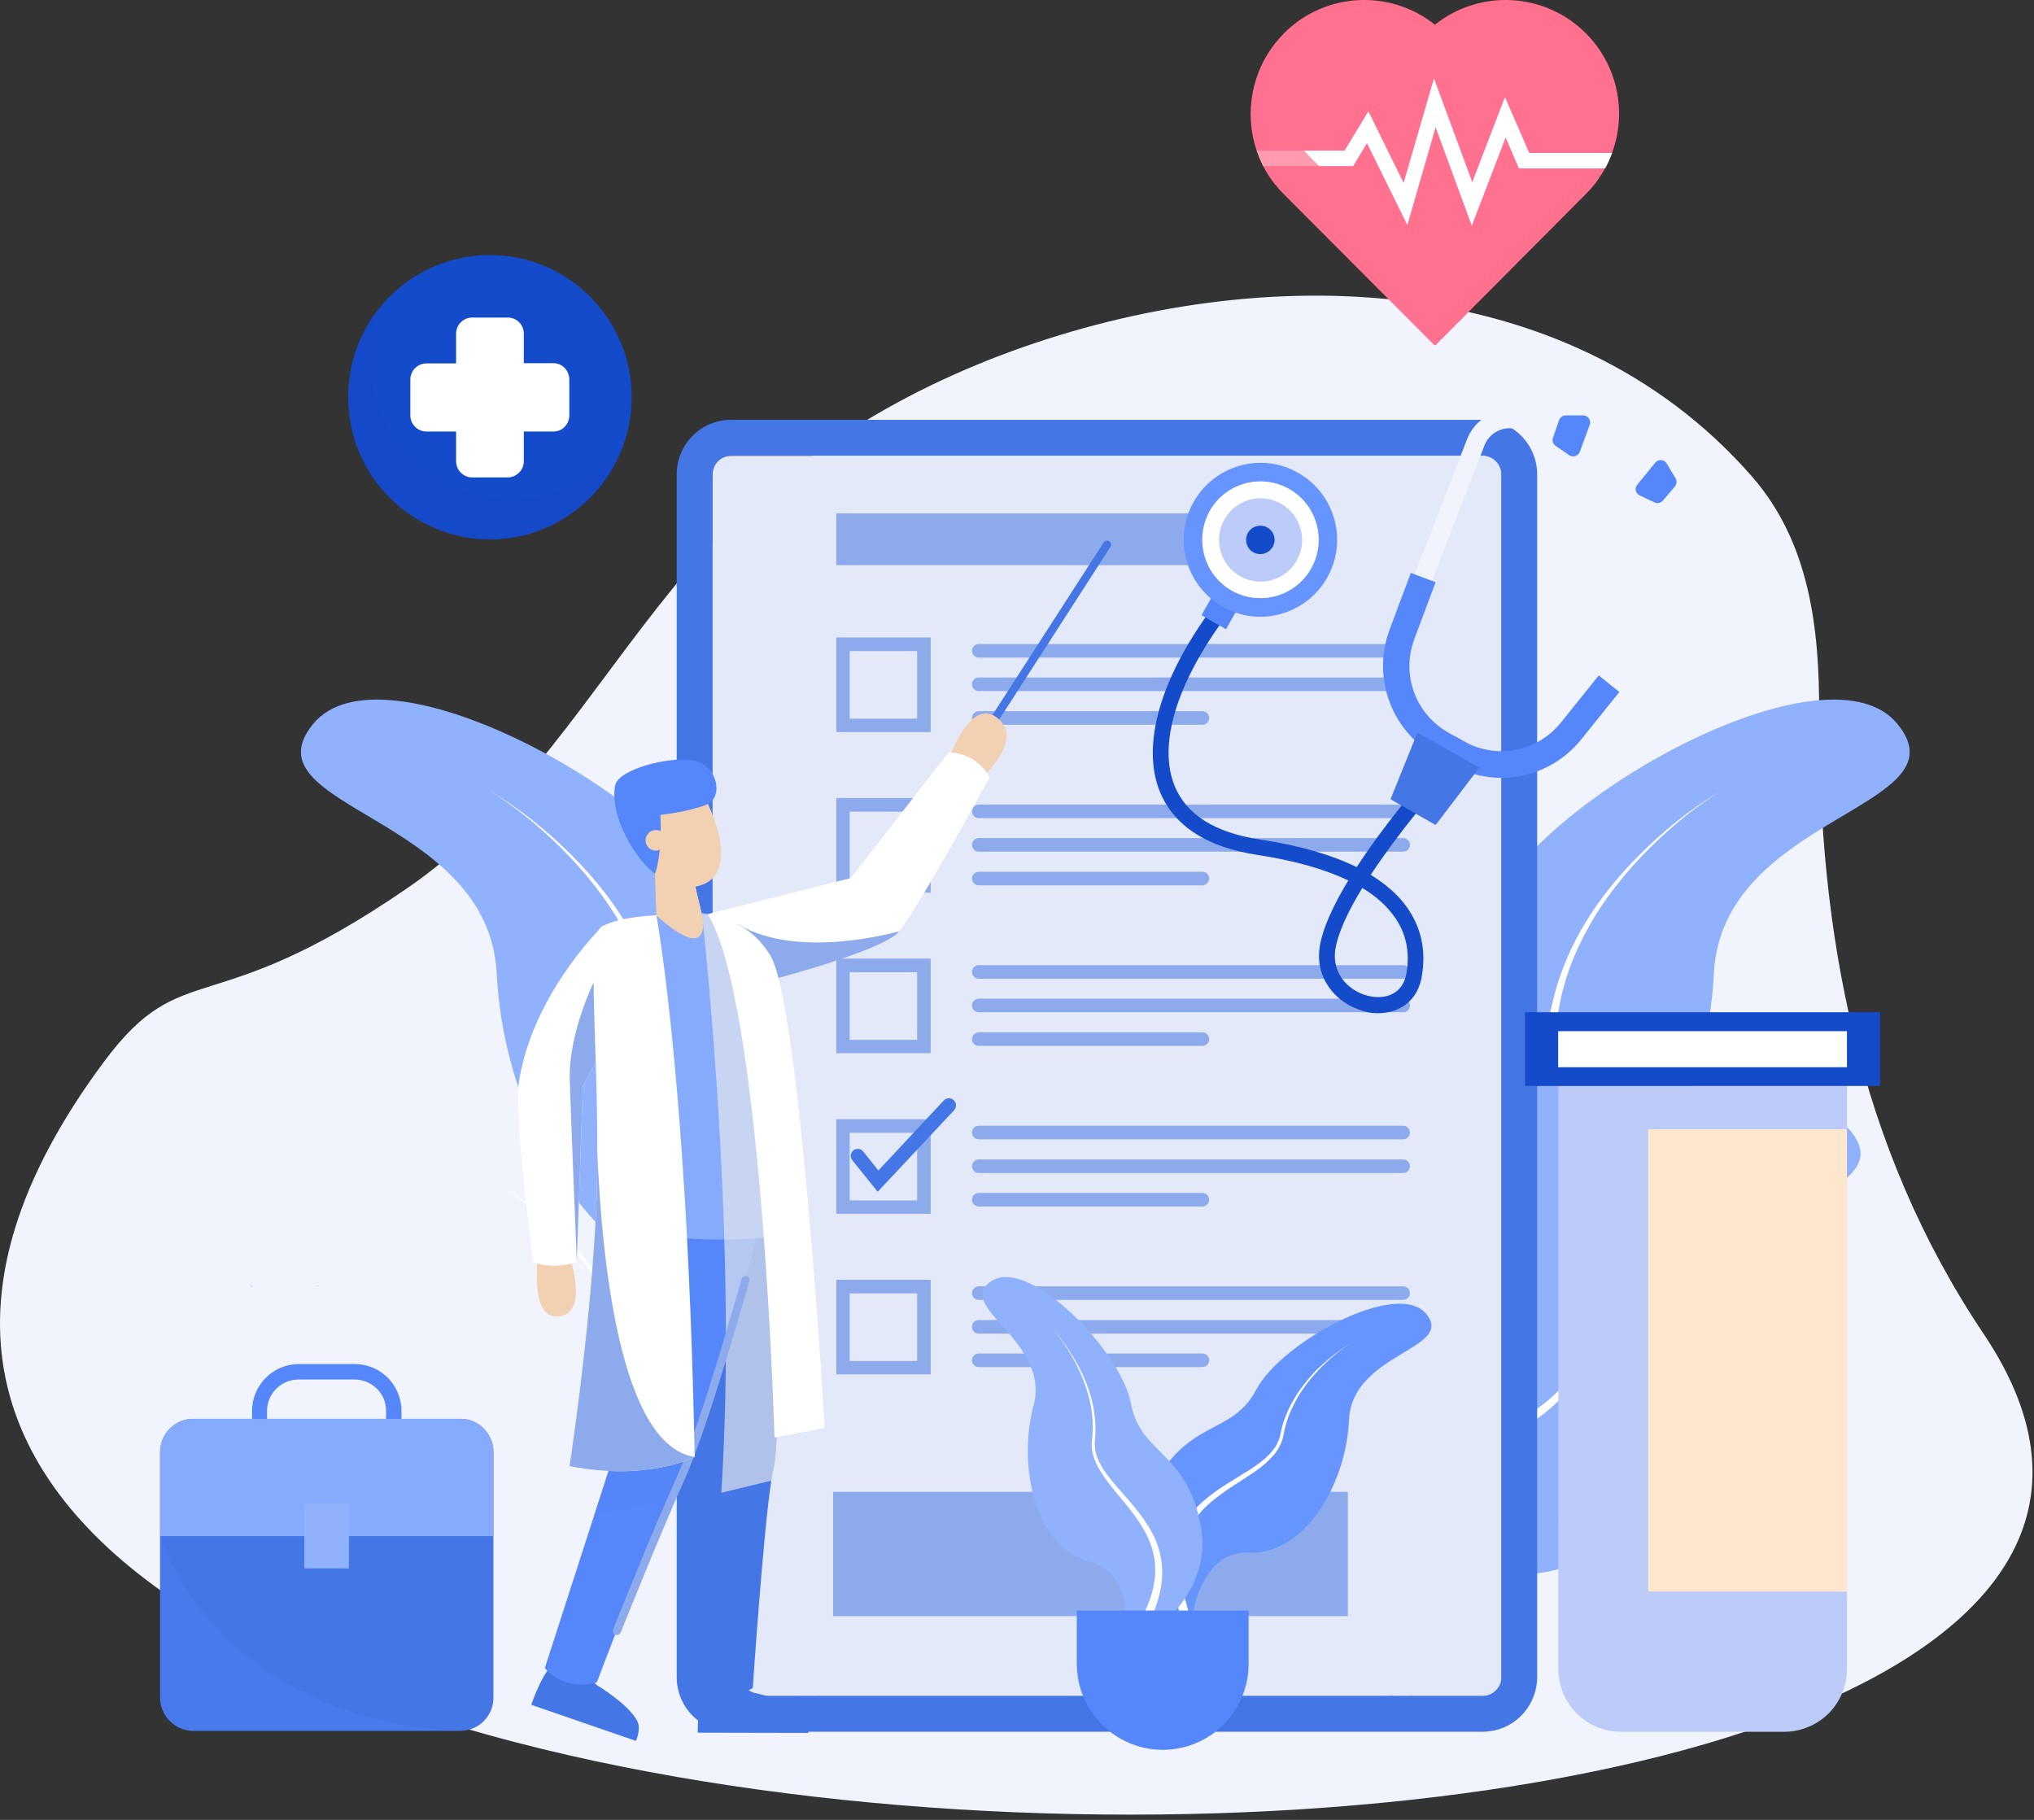 <svg width="209" height="187" viewBox="0 0 209 187" fill="none" xmlns="http://www.w3.org/2000/svg">
    <rect x="0" y="0" width="209" height="187" fill="#333333" stroke="none"/>
    <g clip-path="url(#clip0_4017_44785)">
        <path
            d="M10.696 109.081C18.876 98.114 21.488 105.242 41.805 91.293C53.39 83.356 60.49 71.017 69.221 60.339C78.192 49.371 89.49 41.602 102.707 36.552C128.204 26.835 160.778 26.931 180.039 48.986C185.916 55.721 186.948 64.499 186.924 73.182C186.852 95.79 190.881 117.773 203.81 137.038C251.797 208.454 -60.858 205.288 10.696 109.081Z"
            fill="#F1F4FC" />
        <path
            d="M194.983 74.405C202.011 83.039 176.945 83.737 176.106 100.02C175.29 116.326 164.784 132.826 151.591 132.152C141.373 131.647 138.399 143.312 137.559 148.603C137.319 150.143 137.271 151.129 137.271 151.129C137.271 151.129 136.48 150.335 135.328 148.964C130.963 143.721 121.32 129.795 128.18 116.326C136.864 99.274 147.61 103.796 153.606 92.492C159.603 81.212 187.979 65.77 194.983 74.405Z"
            fill="#90B1FC" />
        <path
            d="M176.825 81.262C173.827 83.138 171.116 85.447 168.694 87.972C166.271 90.522 164.136 93.359 162.577 96.51C161.786 98.074 161.138 99.709 160.682 101.393C160.586 101.826 160.442 102.234 160.37 102.667L160.107 103.966C159.915 104.856 159.579 105.746 159.147 106.54C158.26 108.175 156.964 109.498 155.597 110.652C154.206 111.807 152.743 112.817 151.256 113.779C148.281 115.703 145.259 117.531 142.62 119.768C139.982 121.981 137.727 124.674 136.456 127.801C135.161 130.928 134.849 134.391 135.137 137.806C135.424 141.222 136.288 144.613 137.367 147.908L137.607 148.629C137.367 150.169 137.319 151.155 137.319 151.155C137.319 151.155 136.528 150.361 135.376 148.99L135.257 148.605C134.201 145.166 133.386 141.606 133.194 137.975C133.098 136.147 133.146 134.319 133.41 132.491C133.673 130.663 134.177 128.883 134.921 127.176C135.664 125.492 136.648 123.905 137.823 122.486C138.998 121.067 140.318 119.816 141.733 118.71C144.563 116.449 147.658 114.693 150.656 112.865C152.143 111.951 153.63 110.989 154.973 109.931C156.317 108.849 157.564 107.622 158.404 106.155C158.835 105.433 159.147 104.64 159.339 103.798L159.651 102.499C159.747 102.066 159.891 101.633 160.011 101.2C160.538 99.493 161.234 97.833 162.074 96.27C163.753 93.119 165.983 90.305 168.502 87.804C170.997 85.302 173.779 83.066 176.825 81.262Z"
            fill="white" />
        <path
            d="M190.21 116.279C195.727 123.086 176.01 123.615 175.362 136.434C174.714 149.253 166.463 162.241 156.077 161.712C148.041 161.303 145.691 170.491 145.043 174.652C144.851 175.854 144.803 176.648 144.803 176.648C144.803 176.648 144.179 176.023 143.292 174.94C139.862 170.827 132.282 159.884 137.679 149.278C144.515 135.857 152.959 139.416 157.66 130.542C162.409 121.619 184.717 109.497 190.21 116.279Z"
            fill="#90B1FC" />
        <path
            d="M175.938 121.668C173.587 123.159 171.452 124.963 169.533 126.959C167.638 128.956 165.959 131.192 164.712 133.67C164.088 134.896 163.585 136.195 163.225 137.518C163.153 137.855 163.033 138.167 162.985 138.504L162.769 139.514C162.625 140.212 162.361 140.909 162.002 141.534C161.306 142.809 160.298 143.867 159.219 144.781C158.14 145.695 156.964 146.489 155.789 147.235C153.462 148.75 151.088 150.169 149.001 151.925C146.914 153.656 145.163 155.773 144.156 158.25C143.148 160.703 142.884 163.445 143.124 166.115C143.34 168.809 144.012 171.454 144.875 174.052L145.067 174.629C144.875 175.832 144.827 176.625 144.827 176.625C144.827 176.625 144.203 176 143.316 174.918L143.22 174.605C142.404 171.911 141.757 169.097 141.589 166.235C141.517 164.792 141.541 163.349 141.757 161.93C141.973 160.511 142.357 159.092 142.932 157.745C143.508 156.422 144.299 155.171 145.211 154.065C146.122 152.959 147.178 151.973 148.281 151.083C150.488 149.303 152.959 147.932 155.309 146.489C156.485 145.767 157.636 145.022 158.715 144.18C159.771 143.338 160.754 142.376 161.426 141.222C161.762 140.644 162.026 140.019 162.169 139.37L162.409 138.36C162.481 138.023 162.601 137.686 162.697 137.349C163.105 136.003 163.657 134.704 164.328 133.453C165.648 130.976 167.399 128.763 169.365 126.791C171.356 124.843 173.539 123.087 175.938 121.668Z"
            fill="white" />
        <path
            d="M51.231 121.664C53.582 123.155 55.717 124.959 57.636 126.955C59.531 128.952 61.21 131.188 62.457 133.666C63.081 134.892 63.584 136.191 63.944 137.514C64.016 137.851 64.136 138.163 64.184 138.5L64.4 139.51C64.544 140.208 64.808 140.905 65.168 141.53C65.863 142.805 66.871 143.863 67.95 144.777C69.029 145.691 70.205 146.485 71.38 147.231C73.707 148.746 76.081 150.165 78.168 151.921C80.255 153.652 82.006 155.769 83.014 158.246C84.021 160.699 84.285 163.441 84.045 166.111C83.829 168.805 83.157 171.45 82.294 174.048L82.102 174.625C82.294 175.828 82.342 176.621 82.342 176.621C82.342 176.621 82.966 175.996 83.853 174.914L83.949 174.601C84.765 171.907 85.412 169.093 85.58 166.231C85.652 164.788 85.628 163.345 85.412 161.926C85.196 160.507 84.813 159.088 84.237 157.741C83.661 156.418 82.87 155.168 81.958 154.061C81.047 152.955 79.991 151.969 78.888 151.079C76.681 149.299 74.234 147.928 71.86 146.485C70.684 145.763 69.533 145.018 68.454 144.176C67.398 143.334 66.415 142.372 65.743 141.218C65.407 140.641 65.168 140.015 65 139.366L64.76 138.356C64.688 138.019 64.568 137.682 64.472 137.346C64.064 135.999 63.513 134.7 62.841 133.449C61.522 130.972 59.771 128.759 57.804 126.787C55.789 124.839 53.606 123.083 51.231 121.664Z"
            fill="white" />
        <path
            d="M32.162 74.405C25.134 83.039 50.2 83.737 51.039 100.02C51.855 116.326 62.361 132.826 75.554 132.152C85.772 131.647 88.746 143.312 89.586 148.603C89.826 150.143 89.874 151.129 89.874 151.129C89.874 151.129 90.665 150.335 91.817 148.964C96.182 143.721 105.825 129.795 98.965 116.326C90.282 99.274 79.536 103.796 73.539 92.492C67.542 81.212 39.166 65.77 32.162 74.405Z"
            fill="#90B1FC" />
        <path
            d="M50.344 81.262C53.318 83.138 56.053 85.447 58.475 87.972C60.898 90.522 63.033 93.359 64.592 96.51C65.383 98.074 66.031 99.709 66.487 101.393C66.583 101.826 66.727 102.234 66.799 102.667L67.062 103.966C67.254 104.856 67.59 105.746 68.022 106.54C68.909 108.175 70.205 109.498 71.572 110.652C72.963 111.807 74.426 112.817 75.914 113.779C78.888 115.703 81.91 117.531 84.549 119.768C87.187 121.981 89.442 124.674 90.713 127.801C92.009 130.928 92.32 134.391 92.033 137.806C91.745 141.222 90.881 144.613 89.802 147.908L89.562 148.629C89.802 150.169 89.85 151.155 89.85 151.155C89.85 151.155 90.641 150.361 91.793 148.99L91.913 148.605C92.968 145.166 93.784 141.606 93.975 137.975C94.071 136.147 94.023 134.319 93.76 132.491C93.496 130.663 92.992 128.883 92.248 127.176C91.505 125.492 90.521 123.905 89.346 122.486C88.171 121.067 86.852 119.816 85.436 118.71C82.606 116.449 79.512 114.693 76.513 112.865C75.026 111.951 73.539 110.989 72.196 109.931C70.852 108.849 69.605 107.622 68.766 106.155C68.334 105.433 68.022 104.64 67.83 103.798L67.518 102.499C67.422 102.066 67.278 101.633 67.159 101.2C66.631 99.493 65.935 97.833 65.096 96.27C63.417 93.119 61.186 90.305 58.667 87.804C56.149 85.302 53.366 83.066 50.344 81.262Z"
            fill="white" />
        <path
            d="M152.359 43.137H75.122C72.028 43.137 69.533 45.662 69.533 48.741V172.34C69.533 175.443 72.052 177.944 75.122 177.944H152.335C153.99 177.944 155.549 177.223 156.628 175.948C157.468 174.938 157.948 173.663 157.948 172.34V48.741C157.948 45.662 155.453 43.137 152.359 43.137ZM154.254 172.34C154.254 172.918 154.014 173.326 153.798 173.567C153.438 174 152.911 174.24 152.359 174.24H75.122C74.067 174.24 73.227 173.399 73.227 172.34V48.741C73.227 47.682 74.067 46.841 75.122 46.841H152.335C153.39 46.841 154.23 47.682 154.23 48.741V172.34H154.254Z"
            fill="#4576E6" />
        <path
            d="M154.254 48.74V172.34C154.254 172.917 154.014 173.326 153.798 173.566C153.438 173.999 152.911 174.24 152.359 174.24H75.122C74.067 174.24 73.227 173.398 73.227 172.34V48.74C73.227 47.682 74.067 46.84 75.122 46.84H152.335C153.39 46.84 154.254 47.706 154.254 48.74Z"
            fill="#E3E9F8" />
        <path d="M131.203 52.758H85.94V58.073H131.203V52.758Z" fill="#8DAAEC" />
        <path d="M95.63 75.221H85.94V65.504H95.63V75.221ZM87.307 73.85H94.239V66.899H87.307V73.85Z"
            fill="#8DAAEC" />
        <path
            d="M144.179 67.571H100.572C100.188 67.571 99.876 67.258 99.876 66.873C99.876 66.488 100.188 66.176 100.572 66.176H144.179C144.563 66.176 144.875 66.488 144.875 66.873C144.875 67.258 144.563 67.571 144.179 67.571Z"
            fill="#8DAAEC" />
        <path
            d="M144.179 71.012H100.572C100.188 71.012 99.876 70.7 99.876 70.315C99.876 69.93 100.188 69.617 100.572 69.617H144.179C144.563 69.617 144.875 69.93 144.875 70.315C144.875 70.724 144.563 71.012 144.179 71.012Z"
            fill="#8DAAEC" />
        <path
            d="M123.551 74.473H100.572C100.188 74.473 99.876 74.16 99.876 73.776C99.876 73.391 100.188 73.078 100.572 73.078H123.551C123.935 73.078 124.247 73.391 124.247 73.776C124.223 74.16 123.935 74.473 123.551 74.473Z"
            fill="#8DAAEC" />
        <path
            d="M101.339 75.631C101.267 75.631 101.195 75.607 101.123 75.559C100.932 75.439 100.884 75.174 101.003 74.981L113.405 55.74C113.525 55.548 113.788 55.5 113.98 55.62C114.172 55.74 114.22 56.005 114.1 56.197L101.699 75.439C101.603 75.559 101.483 75.631 101.339 75.631Z"
            fill="#4576E6" />
        <path
            d="M97.525 77.892C97.525 77.892 99.852 71.254 102.683 73.948C105.585 76.69 99.133 81.452 99.133 81.452L97.525 77.892Z"
            fill="#F2D0B2" />
        <path
            d="M32.522 132.154C32.666 132.13 32.762 132.105 32.762 132.105C32.762 132.105 32.546 132.25 32.522 132.154Z"
            fill="#90B1FC" />
        <path d="M95.63 91.721H85.94V82.004H95.63V91.721ZM87.307 90.35H94.239V83.399H87.307V90.35Z"
            fill="#8DAAEC" />
        <path
            d="M144.179 84.071H100.572C100.188 84.071 99.876 83.758 99.876 83.373C99.876 82.989 100.188 82.676 100.572 82.676H144.179C144.563 82.676 144.875 82.989 144.875 83.373C144.875 83.758 144.563 84.071 144.179 84.071Z"
            fill="#8DAAEC" />
        <path
            d="M144.179 87.512H100.572C100.188 87.512 99.876 87.2 99.876 86.815C99.876 86.43 100.188 86.117 100.572 86.117H144.179C144.563 86.117 144.875 86.43 144.875 86.815C144.875 87.2 144.563 87.512 144.179 87.512Z"
            fill="#8DAAEC" />
        <path
            d="M123.551 90.973H100.572C100.188 90.973 99.876 90.66 99.876 90.276C99.876 89.891 100.188 89.578 100.572 89.578H123.551C123.935 89.578 124.247 89.891 124.247 90.276C124.223 90.66 123.935 90.973 123.551 90.973Z"
            fill="#8DAAEC" />
        <path
            d="M101.675 79.887C101.675 79.887 94.287 93.451 92.392 95.688C90.498 97.925 77.185 101.22 77.185 101.22L76.513 100.138L72.675 93.933L87.427 90.229L97.478 77.289C97.501 77.289 100.356 77.289 101.675 79.887Z"
            fill="white" />
        <path
            d="M56.604 171.258L59.027 170.945L61.33 173.158C61.33 173.158 64.568 175.082 65.479 176.838C65.911 177.704 65.335 178.882 65.335 178.882L54.59 175.178C54.59 175.178 55.573 172.244 56.604 171.258Z"
            fill="#4576E6" />
        <path
            d="M72.34 173.664L74.546 172.582L77.425 173.929C77.425 173.929 81.119 174.699 82.534 176.069C83.23 176.743 83.062 178.066 83.062 178.066L71.692 178.042C71.692 178.042 71.668 174.963 72.34 173.664Z"
            fill="#4576E6" />
        <path
            d="M79.488 150.842C79.464 150.914 79.464 150.986 79.44 151.058C79.392 151.347 79.32 151.707 79.248 152.14C78.408 157.672 77.353 173.426 77.353 173.426C77.353 173.426 75.554 174.989 71.812 173.57L72.172 153.68L72.268 148.677L71.836 145.165L69.701 127.752L70.037 127.295L74.186 121.715L74.546 121.234L79.871 125.01C79.871 125.01 79.871 125.419 79.895 126.093C79.895 126.381 79.919 126.718 79.919 127.103C79.991 132.683 80.183 147.859 79.488 150.842Z"
            fill="#4576E6" />
        <path
            d="M77.784 127.267C77.784 127.267 76.945 130.274 75.794 134.194C74.666 138.067 73.227 142.805 72.004 146.484C71.788 147.158 71.572 147.783 71.356 148.385C71.212 148.817 71.068 149.202 70.924 149.563C70.876 149.707 70.828 149.828 70.78 149.948C70.66 150.261 70.541 150.525 70.445 150.79C70.253 151.271 70.085 151.631 69.917 151.896C69.653 152.353 69.293 153.099 68.862 154.037C68.766 154.277 68.646 154.518 68.526 154.758C65.863 160.795 61.33 172.869 61.33 172.869C61.33 172.869 58.188 173.927 55.981 171.402L61.042 155.744L61.138 155.456L62.529 151.15L63.632 147.735L63.68 147.519L67.254 126.979L70.445 124.622L73.779 122.145L73.827 122.193L75.794 124.718L77.784 127.267Z"
            fill="#5587FA" />
        <path
            d="M80.903 126.932C80.903 126.932 80.543 126.98 79.919 127.052C79.823 127.052 79.751 127.076 79.656 127.076C78.576 127.196 76.897 127.34 74.882 127.364C74.738 127.364 74.594 127.364 74.45 127.364C73.107 127.388 71.644 127.34 70.085 127.22C69.173 127.148 68.238 127.052 67.302 126.907L64.976 98.311L67.47 94.029L70.565 93.644L72.148 93.813L72.723 93.885L74.762 95.737L77.832 98.527L79.224 111.346L79.991 118.297L80.903 126.932Z"
            fill="#86AAFC" />
        <path
            d="M92.416 95.691C90.522 97.928 77.209 101.223 77.209 101.223L76.537 100.14L75.794 94.945C81.982 98.697 92.201 95.739 92.416 95.691Z"
            fill="#8DAAEC" />
        <path
            d="M58.451 128.881C58.451 128.881 60.658 134.966 57.372 135.279C54.038 135.591 55.453 127.727 55.453 127.727L58.451 128.881Z"
            fill="#F2D0B2" />
        <path
            d="M66.127 101.126C66.127 101.126 65.671 101.823 65.024 102.882C63.489 105.335 60.826 109.664 59.891 111.636L59.267 129.675C59.267 129.675 56.94 130.541 54.781 129.675C54.781 129.675 52.815 114.619 53.318 111.227C54.638 102.353 61.666 95.426 61.666 95.426L66.127 101.126Z"
            fill="white" />
        <g opacity="0.8">
            <path opacity="0.8"
                d="M79.919 127.078C80.015 132.706 80.207 147.858 79.512 150.84C79.488 150.912 79.488 150.985 79.464 151.057C79.416 151.345 79.344 151.706 79.272 152.139L74.115 153.39C74.666 144.948 74.69 135.88 74.427 127.414C74.379 125.466 74.283 123.542 74.211 121.69C73.515 106.105 72.124 93.887 72.124 93.887L72.7 93.959L74.738 95.811L77.809 98.601L79.2 111.42L79.967 118.371L80.903 126.981C80.903 126.933 80.543 127.005 79.919 127.078Z"
                fill="#ECECEC" />
        </g>
        <path opacity="0.5"
            d="M70.924 149.564C70.876 149.708 70.828 149.828 70.78 149.949C70.66 150.261 70.541 150.526 70.445 150.791C70.253 151.272 70.085 151.632 69.917 151.897C69.653 152.354 69.293 153.099 68.862 154.037C67.182 154.687 64.616 154.999 61.042 155.745L61.138 155.456L62.529 151.151L63.632 147.736L63.68 147.52L70.924 149.564Z"
            fill="#5587FA" />
        <path
            d="M63.369 168.015C63.321 168.015 63.273 168.015 63.225 167.991C63.009 167.894 62.913 167.654 62.985 167.461C63.033 167.365 66.919 157.576 69.557 151.732C72.172 145.935 76.153 131.553 76.201 131.409C76.273 131.192 76.489 131.072 76.705 131.12C76.921 131.192 77.065 131.409 76.993 131.625C76.945 131.769 72.939 146.224 70.325 152.069C67.71 157.889 63.824 167.654 63.776 167.75C63.68 167.918 63.536 168.015 63.369 168.015Z"
            fill="#8DAAEC" />
        <path
            d="M84.741 146.726L79.584 147.712C79.584 147.712 78.312 102.88 72.723 93.957C74.714 94.27 77.401 95.256 79.176 98.214C82.222 103.385 84.741 146.726 84.741 146.726Z"
            fill="white" />
        <path
            d="M65.024 102.882C63.489 105.335 60.826 109.665 59.891 111.637L59.267 129.675C59.267 129.675 58.715 116.038 58.547 111.132C58.355 106.249 61.042 100.862 61.042 100.862L64.52 99.539C64.496 99.539 64.736 101.078 65.024 102.882Z"
            fill="#8DAAEC" />
        <path
            d="M71.38 149.709C71.38 149.709 66.559 152.235 58.523 150.647C58.523 150.647 59.435 144.707 60.226 137.227C60.514 134.485 60.802 131.527 60.994 128.592C61.21 125.682 61.354 122.772 61.378 120.078C61.378 119.525 61.378 118.948 61.378 118.395V118.371C61.378 115.677 61.33 113.079 61.258 110.674C61.258 110.65 61.258 110.65 61.258 110.626C61.018 102.208 60.61 95.835 61.858 95.185C63.8 94.151 67.446 94.055 67.446 94.055C67.446 94.055 69.101 102.93 70.301 122.147C70.781 129.723 71.164 138.862 71.38 149.709Z"
            fill="white" />
        <path
            d="M67.446 94.079L67.278 89.486L69.173 89.462L71.044 89.438L72.124 93.983L72.148 94.103C72.148 94.079 73.347 99.323 67.446 94.079Z"
            fill="#F2D0B2" />
        <path
            d="M72.124 93.959C67.47 93.839 67.326 89.798 67.326 89.798L69.173 89.462L71.044 89.438L72.124 93.959Z"
            fill="#F2D0B2" />
        <path
            d="M71.308 91.142C65.983 92.031 66.223 85.538 66.223 85.538L66.439 83.373L66.535 82.411L66.775 81.473L66.871 81.136L67.542 81.088L71.356 80.848L72.675 82.507C72.675 82.507 72.867 82.868 73.083 83.421C73.971 85.538 75.506 90.444 71.308 91.142Z"
            fill="#F2D0B2" />
        <path d="M95.63 108.221H85.94V98.504H95.63V108.221ZM87.307 106.85H94.239V99.899H87.307V106.85Z"
            fill="#8DAAEC" />
        <path
            d="M144.179 100.571H100.572C100.188 100.571 99.876 100.258 99.876 99.873C99.876 99.488 100.188 99.176 100.572 99.176H144.179C144.563 99.176 144.875 99.488 144.875 99.873C144.875 100.258 144.563 100.571 144.179 100.571Z"
            fill="#8DAAEC" />
        <path
            d="M144.179 104.012H100.572C100.188 104.012 99.876 103.699 99.876 103.315C99.876 102.93 100.188 102.617 100.572 102.617H144.179C144.563 102.617 144.875 102.93 144.875 103.315C144.875 103.724 144.563 104.012 144.179 104.012Z"
            fill="#8DAAEC" />
        <path
            d="M123.551 107.473H100.572C100.188 107.473 99.876 107.16 99.876 106.776C99.876 106.391 100.188 106.078 100.572 106.078H123.551C123.935 106.078 124.247 106.391 124.247 106.776C124.223 107.16 123.935 107.473 123.551 107.473Z"
            fill="#8DAAEC" />
        <path
            d="M73.107 83.472C71.332 84.602 68.382 84.073 68.382 84.073C68.358 85.396 67.878 86.358 67.878 86.358L66.463 83.4L65.791 82.005L66.799 81.5L67.566 81.139L71.38 80.898L72.699 82.558C72.699 82.558 72.867 82.919 73.107 83.472Z"
            fill="#F2D0B2" />
        <path d="M95.63 124.721H85.94V115.004H95.63V124.721ZM87.307 123.35H94.239V116.399H87.307V123.35Z"
            fill="#8DAAEC" />
        <path
            d="M144.179 117.071H100.572C100.188 117.071 99.876 116.758 99.876 116.373C99.876 115.988 100.188 115.676 100.572 115.676H144.179C144.563 115.676 144.875 115.988 144.875 116.373C144.875 116.758 144.563 117.071 144.179 117.071Z"
            fill="#8DAAEC" />
        <path
            d="M144.179 120.536H100.572C100.188 120.536 99.876 120.223 99.876 119.838C99.876 119.453 100.188 119.141 100.572 119.141H144.179C144.563 119.141 144.875 119.453 144.875 119.838C144.875 120.223 144.563 120.536 144.179 120.536Z"
            fill="#8DAAEC" />
        <path
            d="M123.551 123.973H100.572C100.188 123.973 99.876 123.66 99.876 123.276C99.876 122.891 100.188 122.578 100.572 122.578H123.551C123.935 122.578 124.247 122.891 124.247 123.276C124.223 123.66 123.935 123.973 123.551 123.973Z"
            fill="#8DAAEC" />
        <path d="M95.63 141.221H85.94V131.504H95.63V141.221ZM87.307 139.85H94.239V132.899H87.307V139.85Z"
            fill="#8DAAEC" />
        <path
            d="M144.179 133.571H100.572C100.188 133.571 99.876 133.258 99.876 132.873C99.876 132.488 100.188 132.176 100.572 132.176H144.179C144.563 132.176 144.875 132.488 144.875 132.873C144.875 133.258 144.563 133.571 144.179 133.571Z"
            fill="#8DAAEC" />
        <path
            d="M144.179 137.036H100.572C100.188 137.036 99.876 136.723 99.876 136.338C99.876 135.953 100.188 135.641 100.572 135.641H144.179C144.563 135.641 144.875 135.953 144.875 136.338C144.875 136.723 144.563 137.036 144.179 137.036Z"
            fill="#8DAAEC" />
        <path
            d="M123.551 140.473H100.572C100.188 140.473 99.876 140.16 99.876 139.776C99.876 139.391 100.188 139.078 100.572 139.078H123.551C123.935 139.078 124.247 139.391 124.247 139.776C124.247 140.16 123.935 140.473 123.551 140.473Z"
            fill="#8DAAEC" />
        <path
            d="M67.854 83.734C67.854 83.734 70.613 83.446 72.555 82.7C74.474 81.954 73.659 78.491 71.188 78.106C68.694 77.721 63.513 79.044 63.201 80.728C62.601 84.119 65.647 88.689 67.302 89.771C67.326 89.795 68.07 87.727 67.854 83.734Z"
            fill="#5587FA" />
        <path
            d="M66.343 86.502C66.439 87.079 66.967 87.488 67.542 87.392C68.118 87.296 68.526 86.766 68.43 86.189C68.334 85.612 67.806 85.203 67.231 85.299C66.655 85.395 66.271 85.924 66.343 86.502Z"
            fill="#F2D0B2" />
        <path
            d="M90.186 122.46L87.571 119.214C87.331 118.901 87.379 118.444 87.691 118.203C88.003 117.963 88.459 118.011 88.698 118.324L90.258 120.272L96.974 113.08C97.238 112.792 97.693 112.768 98.005 113.056C98.293 113.321 98.317 113.778 98.029 114.091L90.186 122.46Z"
            fill="#4576E6" />
        <path d="M138.495 153.293H85.604V166.064H138.495V153.293Z" fill="#8DAAEC" />
        <path
            d="M189.778 111.586V171.474C189.778 171.859 189.754 172.219 189.682 172.604C189.394 174.264 188.483 175.707 187.187 176.669C186.108 177.462 184.789 177.944 183.35 177.944H166.583C163.009 177.944 160.13 175.057 160.13 171.474V111.586H189.778Z"
            fill="#BCCBF7" />
        <path d="M193.184 104.012H156.7V111.588H193.184V104.012Z" fill="#144BCA" />
        <path d="M189.778 116.039H169.365V163.54H189.778V116.039Z" fill="#FFE7CE" />
        <path d="M189.778 105.957H160.107V109.661H189.778V105.957Z" fill="white" />
        <g opacity="0.5">
            <path opacity="0.5"
                d="M189.682 172.608C189.394 174.267 188.483 175.71 187.187 176.672C186.108 177.466 184.789 177.947 183.35 177.947H166.583C163.009 177.947 160.13 175.061 160.13 171.477V155.531C161.546 166.475 167.638 179.51 189.682 172.608Z"
                fill="#BCCBF7" />
        </g>
        <path
            d="M25.925 132.178C25.734 132.13 25.614 132.105 25.614 132.105C25.614 132.105 25.901 132.298 25.925 132.178Z"
            fill="#90B1FC" />
        <path
            d="M41.253 152.959H25.901V144.974C25.901 142.329 28.06 140.164 30.699 140.164H36.456C37.679 140.164 38.83 140.621 39.742 141.463C40.701 142.377 41.253 143.652 41.253 144.974V152.959ZM27.461 151.396H39.67V144.974C39.67 144.06 39.31 143.219 38.638 142.617C38.039 142.064 37.247 141.751 36.432 141.751H30.675C28.9 141.751 27.437 143.195 27.437 144.998V151.396H27.461Z"
            fill="#5587FA" />
        <path
            d="M50.704 149.208V174.438C50.704 176.314 49.193 177.853 47.298 177.853H19.857C17.986 177.853 16.451 176.314 16.451 174.438V149.208C16.451 147.332 17.962 145.793 19.857 145.793H47.322C48.257 145.793 49.121 146.178 49.72 146.803C50.32 147.428 50.704 148.27 50.704 149.208Z"
            fill="#4576E6" />
        <path
            d="M50.704 149.208V157.843H16.451V149.208C16.451 147.332 17.962 145.793 19.857 145.793H47.322C48.257 145.793 49.121 146.178 49.72 146.803C50.32 147.428 50.704 148.27 50.704 149.208Z"
            fill="#86AAFC" />
        <path d="M35.856 154.523H31.274V161.162H35.856V154.523Z" fill="#90B1FC" />
        <g opacity="0.5">
            <path opacity="0.5"
                d="M47.298 177.851H19.857C17.986 177.851 16.451 176.311 16.451 174.435V157.84C16.451 157.84 21.848 176.528 47.298 177.851Z"
                fill="#5587FA" />
        </g>
        <path
            d="M138.543 103.242C136.576 102.112 135.16 99.923 135.616 97.229C135.928 95.281 137.103 92.852 138.543 90.471C136.12 89.316 133.026 88.427 129.212 87.849C124.007 87.055 120.625 84.867 119.185 81.355C117.242 76.593 119.209 69.666 124.63 62.379L125.95 63.365C120.888 70.196 118.969 76.521 120.697 80.754C121.896 83.712 124.846 85.564 129.452 86.262C133.481 86.863 136.792 87.825 139.406 89.1C142.308 84.626 145.81 80.61 146.05 80.345L147.274 81.427C147.226 81.5 143.724 85.516 140.845 89.894C142.404 90.856 143.652 91.938 144.539 93.189C146.026 95.257 146.554 97.638 146.098 100.308C145.571 103.434 142.956 104.421 140.629 104.036C139.91 103.867 139.214 103.627 138.543 103.242ZM139.982 91.24C138.614 93.477 137.511 95.738 137.223 97.494C136.768 100.188 138.806 102.04 140.917 102.4C142.404 102.641 144.131 102.16 144.515 100.019C144.899 97.806 144.467 95.834 143.244 94.151C142.452 93.044 141.373 92.082 139.982 91.24Z"
            fill="#144BCA" />
        <path d="M124.89 60.687L123.453 63.215L125.975 64.656L127.412 62.127L124.89 60.687Z" fill="#5587FA" />
        <path
            d="M143.796 63.077L150.752 45.111C151.591 42.971 153.894 41.72 156.149 42.225L161.69 43.476L161.258 45.328L155.717 44.077C154.374 43.764 153.007 44.51 152.527 45.785L145.571 63.751L143.796 63.077Z"
            fill="#F1F4FC" />
        <path
            d="M163.369 74.262L175.242 59.11C176.657 57.306 176.537 54.66 174.954 52.977L171.044 48.84L169.653 50.163L173.563 54.3C174.498 55.286 174.57 56.849 173.731 57.931L161.858 73.084L163.369 74.262Z"
            fill="#F1F4FC" />
        <path
            d="M161.234 46.772L159.843 45.81C159.579 45.618 159.459 45.281 159.579 44.968L160.202 43.165C160.298 42.876 160.586 42.684 160.898 42.684H162.673C162.937 42.684 163.177 42.828 163.297 43.044C163.393 43.213 163.441 43.453 163.345 43.67L162.337 46.411C162.169 46.868 161.642 47.037 161.234 46.772Z"
            fill="#5587FA" />
        <path
            d="M148.257 78.084L147.466 77.627C142.932 75.03 140.965 69.594 142.788 64.688L144.971 58.867L147.514 59.829L145.331 65.65C143.964 69.305 145.427 73.346 148.809 75.27L149.6 75.727L148.257 78.084Z"
            fill="#5587FA" />
        <path
            d="M168.478 50.905L170.013 51.627C170.301 51.771 170.661 51.675 170.876 51.434L172.1 49.991C172.292 49.751 172.34 49.414 172.172 49.149L171.26 47.634C171.116 47.394 170.876 47.273 170.637 47.273C170.421 47.273 170.229 47.37 170.085 47.538L168.238 49.799C167.926 50.136 168.046 50.689 168.478 50.905Z"
            fill="#5587FA" />
        <path
            d="M148.233 78.061L149.025 78.518C153.558 81.115 159.243 80.033 162.505 75.944L166.391 71.11L164.28 69.402L160.394 74.237C157.972 77.267 153.75 78.085 150.368 76.137L149.576 75.68L148.233 78.061Z"
            fill="#5587FA" />
        <path d="M147.514 84.774L142.884 82.128L145.643 75.273L151.999 78.881L147.514 84.774Z" fill="#4576E6" />
        <path
            d="M133.409 48.599C129.644 46.434 124.822 47.757 122.663 51.557C120.505 55.333 121.824 60.167 125.614 62.332C129.38 64.497 134.201 63.174 136.36 59.374C138.519 55.598 137.199 50.763 133.409 48.599ZM126.549 60.672C123.695 59.037 122.687 55.381 124.318 52.495C125.95 49.633 129.596 48.623 132.474 50.258C135.328 51.894 136.336 55.55 134.705 58.436C133.074 61.298 129.428 62.308 126.549 60.672Z"
            fill="#6695FF" />
        <path
            d="M134.705 58.434C133.073 61.296 129.428 62.306 126.549 60.67C123.695 59.035 122.687 55.379 124.318 52.493C125.949 49.631 129.595 48.621 132.474 50.256C135.352 51.892 136.336 55.572 134.705 58.434Z"
            fill="white" />
        <path
            d="M130.657 59.612C132.932 58.987 134.27 56.632 133.647 54.351C133.024 52.071 130.676 50.729 128.401 51.353C126.127 51.978 124.788 54.333 125.411 56.614C126.034 58.894 128.383 60.236 130.657 59.612Z"
            fill="#BCCBF7" />
        <path
            d="M130.771 56.199C130.363 56.896 129.5 57.137 128.78 56.752C128.084 56.343 127.844 55.477 128.228 54.756C128.636 54.058 129.5 53.818 130.219 54.202C130.939 54.611 131.179 55.501 130.771 56.199Z"
            fill="#144BCA" />
        <path
            d="M146.554 135.013C149.552 138.645 138.95 139.006 138.615 145.885C138.303 152.787 133.889 159.786 128.324 159.546C124.007 159.353 122.759 164.308 122.424 166.545C122.328 167.194 122.304 167.627 122.304 167.627C122.304 167.627 121.968 167.29 121.488 166.713C119.641 164.5 115.515 158.632 118.394 152.932C122.04 145.692 126.573 147.592 129.092 142.782C131.61 137.972 143.556 131.382 146.554 135.013Z"
            fill="#6695FF" />
        <path
            d="M138.878 137.949C137.631 138.743 136.48 139.729 135.448 140.811C134.441 141.894 133.529 143.096 132.882 144.443C132.546 145.117 132.282 145.79 132.09 146.511C132.042 146.68 131.994 146.872 131.97 147.041L131.85 147.594C131.778 147.979 131.634 148.339 131.443 148.676C131.083 149.374 130.531 149.927 129.955 150.432C129.38 150.937 128.756 151.346 128.132 151.755C126.885 152.572 125.614 153.342 124.486 154.304C123.359 155.242 122.424 156.397 121.896 157.719C121.368 159.042 121.224 160.509 121.368 161.952C121.488 163.396 121.872 164.839 122.328 166.209L122.424 166.522C122.328 167.172 122.304 167.604 122.304 167.604C122.304 167.604 121.968 167.268 121.488 166.691L121.44 166.522C120.984 165.079 120.649 163.564 120.553 162.025C120.505 161.255 120.529 160.485 120.625 159.692C120.721 158.922 120.936 158.152 121.248 157.455C121.56 156.733 121.968 156.06 122.472 155.459C122.951 154.857 123.527 154.328 124.127 153.847C125.326 152.885 126.621 152.139 127.893 151.346C128.516 150.961 129.14 150.552 129.716 150.095C130.291 149.638 130.795 149.109 131.155 148.484C131.323 148.171 131.467 147.834 131.539 147.498L131.658 146.944C131.706 146.752 131.754 146.584 131.802 146.391C132.018 145.67 132.306 144.972 132.666 144.299C133.361 142.952 134.321 141.773 135.352 140.691C136.432 139.681 137.607 138.719 138.878 137.949Z"
            fill="white" />
        <path
            d="M101.867 131.647C97.933 134.245 107.96 137.732 106.209 144.394C104.458 151.081 106.592 159.066 111.989 160.485C116.163 161.591 115.899 166.666 115.539 168.903C115.443 169.552 115.347 169.961 115.347 169.961C115.347 169.961 115.755 169.744 116.403 169.336C118.826 167.772 124.486 163.395 123.431 157.093C122.112 149.108 117.194 149.541 116.211 144.226C115.252 138.935 105.777 129.074 101.867 131.647Z"
            fill="#90B1FC" />
        <path
            d="M108.319 136.746C109.279 137.901 110.094 139.151 110.742 140.498C111.39 141.845 111.893 143.264 112.133 144.731C112.253 145.453 112.301 146.198 112.277 146.944C112.253 147.136 112.277 147.305 112.253 147.497L112.205 148.05C112.157 148.435 112.181 148.844 112.253 149.205C112.397 149.974 112.757 150.672 113.165 151.321C113.572 151.971 114.052 152.572 114.508 153.149C115.467 154.304 116.451 155.434 117.218 156.661C118.01 157.887 118.562 159.258 118.682 160.701C118.802 162.12 118.49 163.563 117.938 164.91C117.386 166.257 116.619 167.508 115.755 168.686L115.563 168.951C115.467 169.6 115.371 170.009 115.371 170.009C115.371 170.009 115.779 169.793 116.427 169.384L116.523 169.239C117.386 167.989 118.154 166.666 118.706 165.223C118.969 164.501 119.185 163.756 119.305 162.986C119.425 162.216 119.449 161.423 119.377 160.653C119.281 159.883 119.089 159.114 118.802 158.392C118.514 157.671 118.13 156.997 117.698 156.372C116.859 155.097 115.827 153.991 114.844 152.86C114.364 152.307 113.884 151.73 113.477 151.129C113.069 150.528 112.733 149.878 112.565 149.157C112.493 148.796 112.469 148.459 112.493 148.098L112.541 147.545C112.565 147.353 112.565 147.16 112.565 146.968C112.565 146.198 112.493 145.453 112.373 144.707C112.085 143.216 111.558 141.797 110.862 140.474C110.142 139.103 109.303 137.852 108.319 136.746Z"
            fill="white" />
        <path
            d="M119.473 179.799C114.604 179.799 110.646 175.83 110.646 170.948V165.488H128.3V170.948C128.3 172.175 128.061 173.329 127.605 174.387C126.285 177.586 123.143 179.799 119.473 179.799Z"
            fill="#5587FA" />
        <path
            d="M64.904 40.806C64.904 42.514 64.616 44.149 64.064 45.664C62.073 51.341 56.676 55.405 50.344 55.405C42.308 55.405 35.784 48.863 35.784 40.806C35.784 37.415 36.935 34.264 38.878 31.787C41.541 28.396 45.691 26.207 50.344 26.207C58.379 26.207 64.904 32.749 64.904 40.806Z"
            fill="#144BCA" />
        <path
            d="M56.868 37.319H53.822V34.264C53.822 33.807 53.63 33.398 53.342 33.11C53.054 32.821 52.623 32.629 52.191 32.629H48.521C47.609 32.629 46.866 33.374 46.866 34.288V37.343H43.819C42.908 37.343 42.164 38.089 42.164 39.002V42.682C42.164 43.596 42.908 44.342 43.819 44.342H46.866V47.396C46.866 48.31 47.609 49.056 48.521 49.056H52.167C53.078 49.056 53.822 48.31 53.822 47.396V44.342H56.868C57.324 44.342 57.732 44.15 58.02 43.861C58.307 43.572 58.499 43.139 58.499 42.706V39.027C58.499 38.065 57.78 37.319 56.868 37.319Z"
            fill="white" />
        <path opacity="0.7"
            d="M64.064 45.686C62.073 51.362 56.676 55.427 50.344 55.427C42.308 55.427 35.784 48.885 35.784 40.828C35.784 37.437 36.935 34.286 38.878 31.809C38.327 33.324 38.039 34.983 38.039 36.691C38.039 44.748 44.563 51.29 52.599 51.29C57.252 51.266 61.402 49.077 64.064 45.686Z"
            fill="#144BCA" />
        <path
            d="M166.367 11.703C166.367 12.04 166.343 12.4 166.319 12.737C166.223 13.747 166.007 14.733 165.647 15.695C165.456 16.225 165.216 16.754 164.928 17.283C164.616 17.836 164.256 18.389 163.872 18.918L163.8 18.991C163.537 19.327 163.249 19.64 162.937 19.953L152.047 30.896L147.49 35.466L147.442 35.418L147.394 35.466L131.946 19.977C131.634 19.664 131.347 19.351 131.083 19.015L131.011 18.942C130.555 18.365 130.147 17.74 129.811 17.09C129.548 16.585 129.332 16.056 129.14 15.503C128.828 14.613 128.636 13.699 128.564 12.761C128.3 9.851 129.14 6.845 131.035 4.439C131.299 4.103 131.61 3.766 131.922 3.429C132.786 2.563 133.769 1.842 134.801 1.313C138.806 -0.78 143.796 -0.371 147.442 2.539C152.023 -1.116 158.715 -0.828 162.961 3.429C165.24 5.714 166.367 8.697 166.367 11.703Z"
            fill="#FF718F" />
        <path
            d="M129.14 15.479C129.332 16.008 129.548 16.537 129.811 17.066H139.046L140.461 14.709L144.611 23.127L147.514 13.074L151.231 23.199L154.709 14.132L156.077 17.307H164.928C165.216 16.802 165.431 16.272 165.647 15.719H157.132L154.638 9.971L151.279 18.726L147.346 8.047L144.227 18.798L140.605 11.438L138.159 15.479H129.14Z"
            fill="white" />
        <path opacity="0.7"
            d="M150.704 32.269L147.513 35.468L147.465 35.419L147.418 35.468L131.97 19.979C131.658 19.666 131.37 19.353 131.107 19.017L131.035 18.944C130.579 18.367 130.171 17.742 129.835 17.092C129.572 16.587 129.356 16.058 129.164 15.505C128.852 14.615 128.66 13.701 128.588 12.763C128.324 9.853 129.164 6.847 131.059 4.441C130.819 5.668 130.747 6.919 130.843 8.145C130.939 9.155 131.155 10.166 131.466 11.152C131.658 11.753 131.898 12.33 132.21 12.883C132.57 13.581 133.002 14.278 133.505 14.904L133.601 15C133.889 15.361 134.201 15.722 134.537 16.058L150.704 32.269Z"
            fill="#FF718F" />
        <path
            d="M71.38 149.709C71.38 149.709 66.559 152.235 58.523 150.647C58.523 150.647 59.435 144.707 60.226 137.227C60.514 134.485 60.802 131.527 60.994 128.592C61.21 125.682 61.354 122.772 61.378 120.078C61.378 119.525 61.378 118.948 61.378 118.395C61.834 129.458 63.704 148.531 71.38 149.709Z"
            fill="#8DAAEC" />
    </g>
    <defs>
        <clipPath id="clip0_4017_44785">
            <rect width="208.845" height="186.463" fill="white" />
        </clipPath>
    </defs>
</svg>